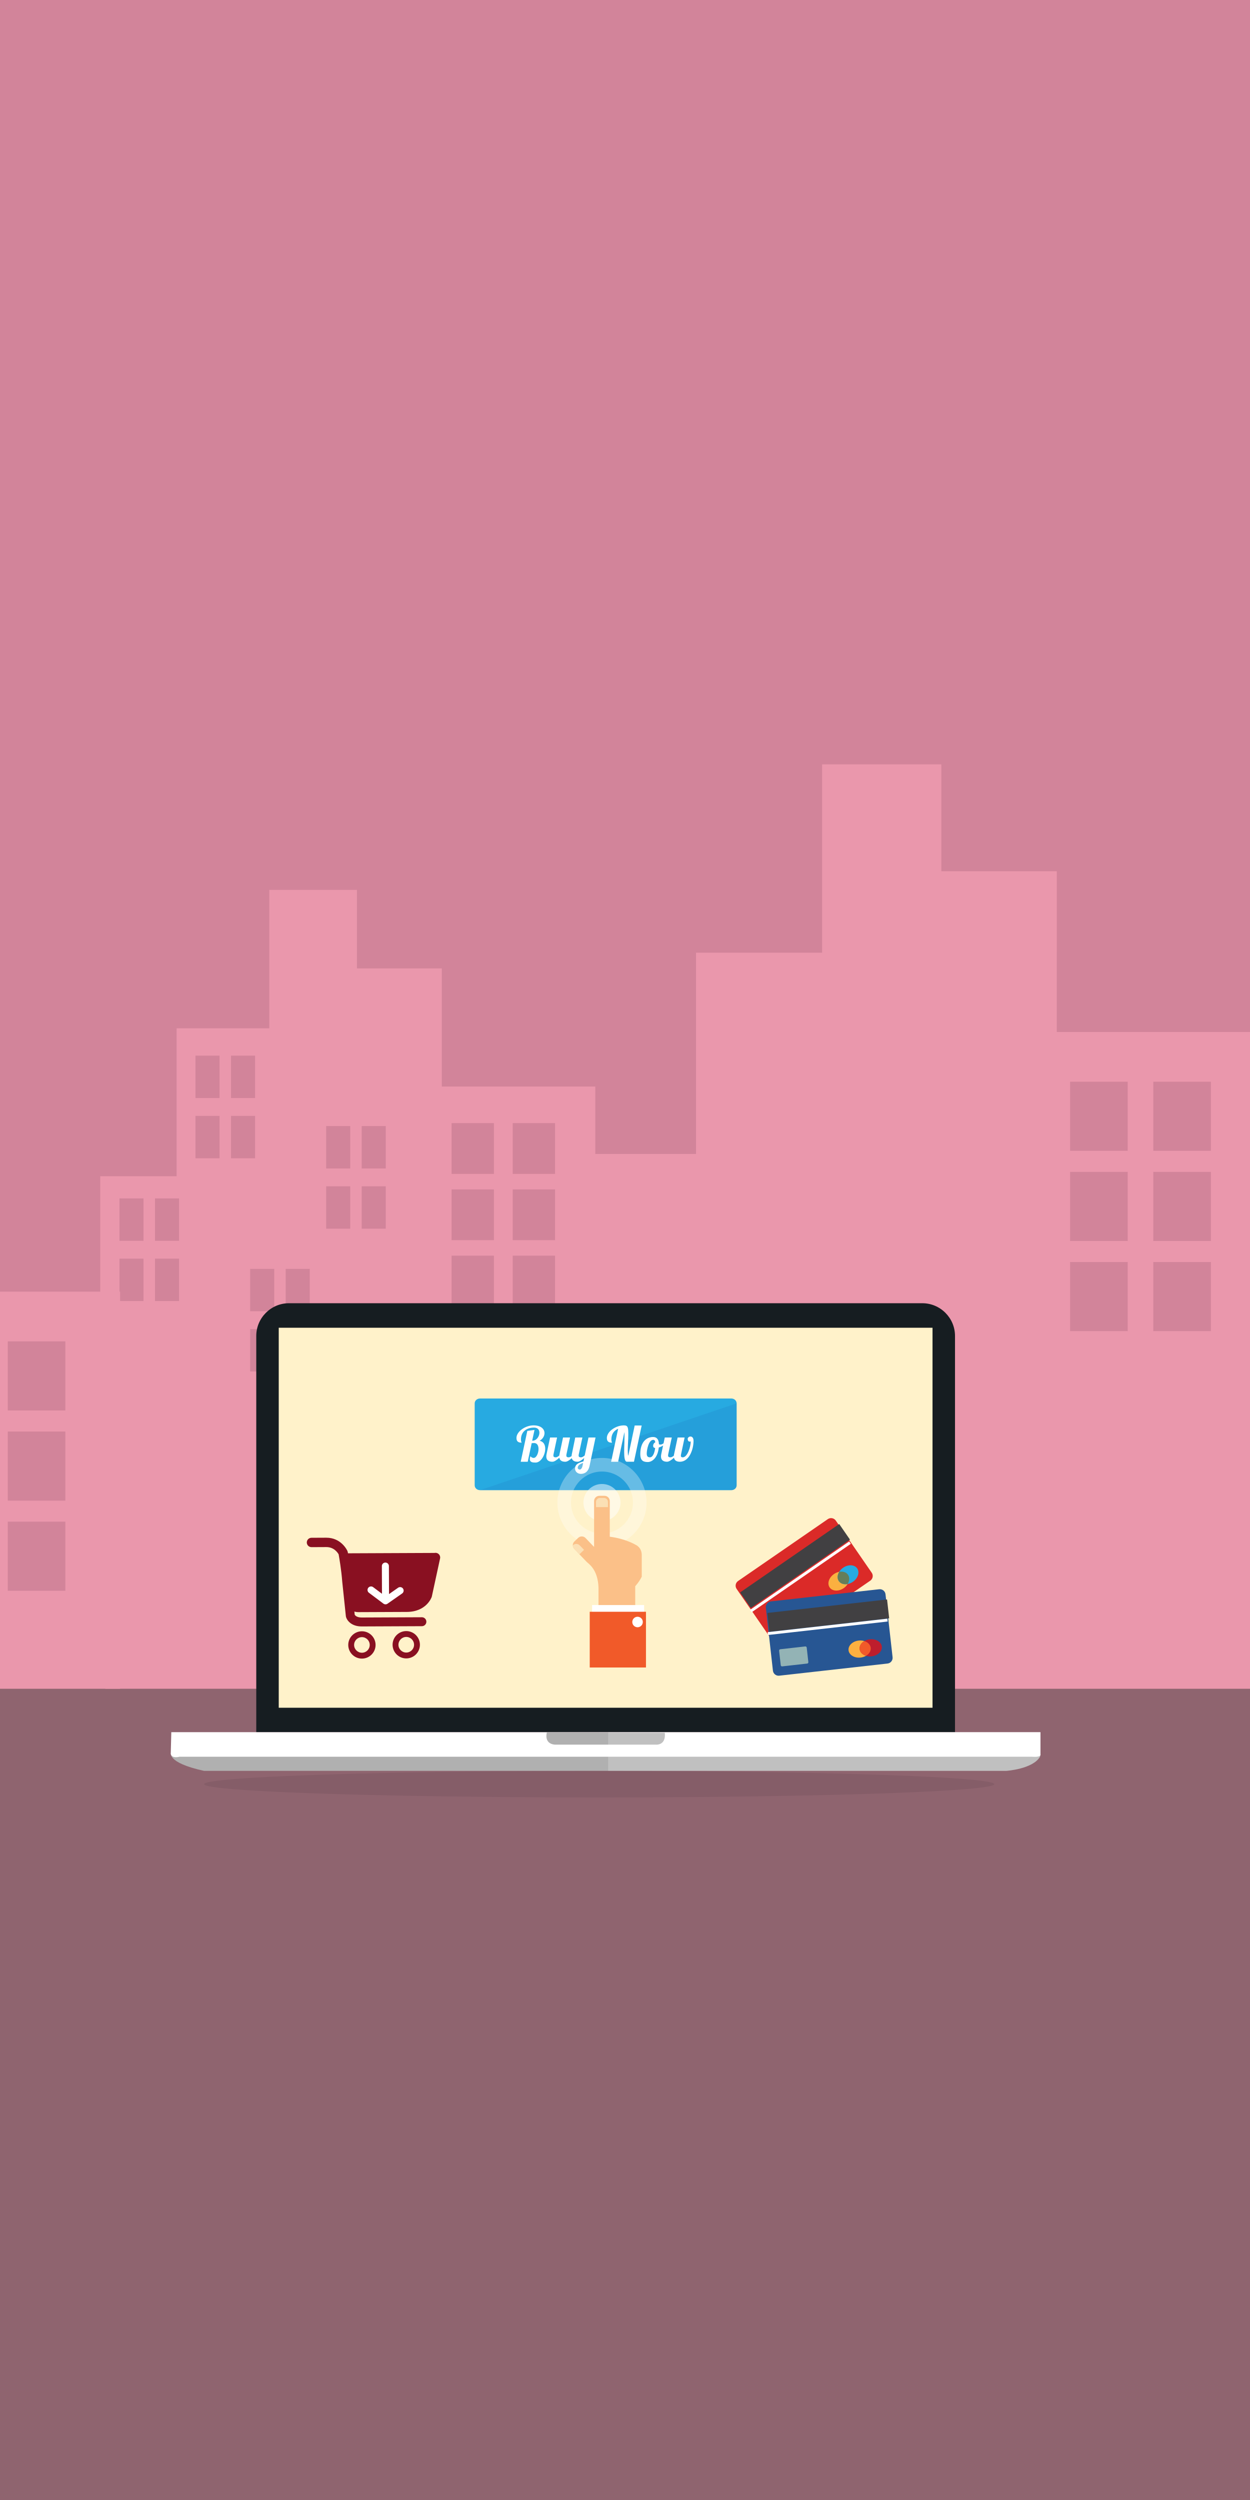<?xml version="1.0" encoding="utf-8"?>
<!-- Generator: Adobe Illustrator 15.0.0, SVG Export Plug-In . SVG Version: 6.00 Build 0)  -->
<!DOCTYPE svg PUBLIC "-//W3C//DTD SVG 1.1//EN" "http://www.w3.org/Graphics/SVG/1.1/DTD/svg11.dtd">
<svg version="1.1" id="Layer_1" xmlns="http://www.w3.org/2000/svg" xmlns:xlink="http://www.w3.org/1999/xlink" x="0px" y="0px"
	 width="320px" height="640px" viewBox="0 0 320 640" enable-background="new 0 0 320 640" xml:space="preserve">
<rect x="0" y="0" width="320" height="640" fill="#333333" stroke="none"/>
<rect x="-5" y="-8" fill="#D2849A" width="325" height="521"/>
<rect y="423" fill="#8F646F" width="320" height="217"/>
<path fill="#EA97AC" d="M270.54,223.032h-29.559v-27.355H210.46v48.217h-32.281v51.521h-26.602v15.279v52.66v68.97h113.115H324
	V310.694V264.19h-53.459L270.54,223.032L270.54,223.032z M295.243,276.921h14.744v17.688h-14.744V276.921z M295.243,300.001h14.744
	v17.688h-14.744V300.001z M295.243,323.081h14.744v17.687h-14.744V323.081z M273.948,276.921h14.744v17.688h-14.744V276.921z
	 M273.948,300.001h14.744v17.688h-14.744V300.001z M273.948,323.081h14.744v17.687h-14.744V323.081z"/>
<path fill="#EA97AC" d="M113.101,278.165v-30.254H91.375v-20.105H68.939v35.439H45.211v37.869H25.656v11.231v18.314h-48.371v-41.157
	h-27.118v142.82h21.27h59.308v-55.158v-11.188h78.057h43.594v-53.629v-34.182H113.101L113.101,278.165z M59.14,270.243h6.16v10.854
	h-6.16V270.243z M-4.562,407.236h-14.744V389.55h14.744V407.236z M-4.562,384.159h-14.744v-17.688h14.744V384.159z M-4.562,361.077
	h-14.744v-17.688h14.744V361.077z M16.733,407.236H1.99V389.55h14.744L16.733,407.236L16.733,407.236z M16.733,384.159H1.99v-17.688
	h14.744L16.733,384.159L16.733,384.159z M16.733,361.077H1.99v-17.688h14.744L16.733,361.077L16.733,361.077z M36.743,333.066
	h-5.998v-2.405h-0.163v-8.445h6.161V333.066z M36.743,317.648h-6.161v-10.854h6.161V317.648z M45.842,333.066h-6.161v-10.853h6.161
	V333.066z M45.842,317.648h-6.161v-10.854h6.161V317.648z M56.203,296.515H50.04v-10.854h6.163V296.515z M56.203,281.097H50.04
	v-10.854h6.163V281.097z M59.14,285.661h6.16v10.854h-6.16V285.661z M70.2,351.1h-6.16v-10.854h6.16V351.1L70.2,351.1z
	 M70.2,335.679h-6.16v-10.852h6.16V335.679L70.2,335.679z M79.298,351.1h-6.161v-10.854h6.161V351.1z M79.298,335.679h-6.161
	v-10.852h6.161V335.679z M89.659,314.546h-6.161v-10.854h6.161V314.546z M89.659,299.126h-6.161v-10.854h6.161V299.126z
	 M98.758,314.546h-6.161v-10.854h6.161V314.546z M98.758,299.126h-6.161v-10.854h6.161V299.126z M126.443,334.452h-10.837v-13
	h10.837V334.452z M126.443,317.486h-10.837v-13h10.837V317.486z M126.443,300.521h-10.837v-12.998h10.837V300.521z M142.096,334.452
	h-10.839v-13h10.838L142.096,334.452L142.096,334.452z M142.096,317.486h-10.839v-13h10.838L142.096,317.486L142.096,317.486z
	 M142.096,300.521h-10.839v-12.998h10.838L142.096,300.521L142.096,300.521z"/>
<rect x="26.954" y="361.447" fill="#EA97AC" width="125.442" height="70.876"/>
<rect x="66.101" y="372.051" fill="#EA97AC" width="109.081" height="61.632"/>
<path fill="#B0B0B0" d="M43.809,448.627c0,0-1.382,2.571,8.429,4.714h205.358c0,0,6.869-0.439,8.68-3.679l0.012-1.774
	L43.809,448.627z"/>
<path fill="#FFFFFF" d="M43.856,443.436h222.503v5.712c0,0,0.333,0.768-2.285,0.574H45.953c0,0-2.052,0.575-2.241-0.765
	L43.856,443.436z"/>
<path fill="#B0B0B0" d="M139.996,443.48c0,0-0.86,2.86,1.998,3.146h25.814c0,0,2.743,0.354,2.378-3.046L139.996,443.48z"/>
<path fill="#161D21" d="M244.481,443.409V341.994c0-4.604-3.765-8.369-8.366-8.369H73.972c-4.603,0-8.367,3.766-8.367,8.369v101.415
	H244.481L244.481,443.409z"/>
<rect x="71.357" y="339.904" fill="#FFF2CA" width="167.369" height="97.279"/>
<g opacity="0.2">
	<path fill="#FFFFFF" d="M266.359,449.147v-5.712H155.682v9.905h101.914c0,0,6.869-0.439,8.68-3.679l0.002-0.222
		C266.421,449.295,266.359,449.147,266.359,449.147z"/>
</g>
<path fill="#27AAE1" d="M188.578,380.242c0,0.687-0.607,1.238-1.354,1.238h-64.351c-0.747,0-1.354-0.553-1.354-1.238v-20.987
	c0-0.685,0.607-1.238,1.354-1.238h64.351c0.747,0,1.354,0.556,1.354,1.238V380.242z"/>
<g opacity="0.2">
	<g>
		<g>
			<defs>
				<rect id="SVGID_1_" x="122.871" y="359.255" width="65.705" height="22.228"/>
			</defs>
			<clipPath id="SVGID_2_">
				<use xlink:href="#SVGID_1_"  overflow="visible"/>
			</clipPath>
			<path clip-path="url(#SVGID_2_)" fill="#1C75BC" d="M187.223,381.482c0.747,0,1.354-0.554,1.354-1.238v-20.989l-65.705,22.228
				H187.223z"/>
		</g>
	</g>
</g>
<path fill="#FFFFFF" d="M136.834,366.061l-0.598,2.758h0.088c1.03,0,1.764-1.106,1.764-2.052c0-0.694-0.396-1.302-1.366-1.302
	c-2.012,0-3.354,1.129-3.354,3.018c0,0.633,0.162,0.731,0.176,0.844c-0.856,0-1.33-0.312-1.33-1.205
	c0-1.651,2.287-3.229,4.359-3.229c1.949,0,2.819,0.971,2.819,1.987c0,0.733-0.447,1.503-1.244,1.962
	c1.021,0.199,1.43,1.057,1.43,2.023c0,1.603-1.104,3.554-2.471,3.554c-0.746,0-1.467-0.074-1.467-0.858
	c0-0.21,0.05-0.472,0.162-0.781c0.234,0.385,0.657,0.447,0.832,0.447c0.684,0,1.229-1.229,1.229-2.285
	c0-0.807-0.311-1.527-1.13-1.527c-0.161,0-0.398,0.014-0.622,0.037l-1.017,4.758h-1.789l1.688-7.899L136.834,366.061z
	 M145.926,367.996l-0.896,4.224c-0.024,0.138-0.05,0.272-0.05,0.386c0,0.271,0.124,0.471,0.621,0.471
	c0.496,0,1.143-0.694,1.64-1.092h0.423c-0.571,0.571-1.976,2.224-2.943,2.224c-0.845,0-1.415-0.323-1.527-1.044
	c-0.584,0.547-1.255,1.044-1.789,1.044c-0.956,0-1.552-0.425-1.552-1.354c0-0.186,0.024-0.396,0.074-0.633l0.895-4.223h1.788
	l-0.894,4.223c-0.025,0.137-0.05,0.271-0.05,0.385c0,0.272,0.124,0.471,0.621,0.471c0.26,0,0.569-0.197,0.881-0.444
	c0.014-0.125,0.037-0.261,0.074-0.41l0.895-4.223h1.789V367.996z M149.093,367.996l-0.906,4.224
	c-0.037,0.138-0.062,0.272-0.062,0.396c0,0.273,0.137,0.459,0.621,0.459c0.285,0,0.62-0.223,0.943-0.496l0.969-4.582h1.803
	l-1.518,7.203c-0.372,1.775-1.439,2.111-2.26,2.111c-0.759,0-1.466-0.533-1.466-1.342c0-1.154,0.969-1.516,2.147-1.861l0.188-0.856
	c-0.56,0.51-1.191,0.956-1.689,0.956c-0.969,0-1.54-0.424-1.54-1.354c0-0.198,0.026-0.397,0.075-0.633l0.869-4.224H149.093z
	 M148.396,376.205c0.25,0,0.584-0.235,0.733-0.967l0.148-0.733c-0.782,0.26-1.378,0.621-1.378,1.291
	C147.901,375.97,148.124,376.205,148.396,376.205z M164.271,364.917l-1.976,9.29h-1.788c-0.583,0-0.72-1.094-0.72-2.534
	c0-1.218,0.087-2.671,0.087-3.962c0-0.385,0-0.758-0.025-1.105l-1.614,7.603h-1.788l1.802-8.446
	c-1.095,0.46-1.738,1.402-1.738,2.721c0,0.633,0.161,0.732,0.174,0.846c-0.857,0-1.329-0.312-1.329-1.205
	c0-1.652,2.285-3.229,4.358-3.229c1.044,0,1.131,0.534,1.131,2.31c0,1.306-0.137,2.934-0.137,4.138c0,0.569,0.036,1.058,0.123,1.354
	l1.652-7.774h1.788V364.917z M168.68,369.697c0.075,0.074,0.188,0.112,0.36,0.112c0.584,0,0.845-0.424,1.305-0.608l0.049,0.261
	c-0.384,0.485-1.029,0.896-1.75,1.093c-0.237,2.497-1.59,3.727-2.831,3.727c-1.331,0-1.9-0.56-1.9-2.037
	c0-3.055,1.553-4.371,3.267-4.371C168.357,367.873,168.656,368.792,168.68,369.697z M167.724,370.68
	c-0.36,0-0.521-0.261-0.521-0.561c0-0.358,0.212-0.744,0.546-0.868c-0.036-0.41-0.173-0.646-0.521-0.646
	c-1.167,0-1.664,2.532-1.664,3.526c0,0.744,0.347,0.942,0.831,0.942C167.152,373.074,167.575,371.884,167.724,370.68z
	 M177.548,368.865c0,1.938-0.98,5.342-3.489,5.342c-0.846,0-1.391-0.323-1.516-1.031c-0.583,0.534-1.256,1.031-1.776,1.031
	c-0.956,0-1.552-0.424-1.552-1.354c0-0.186,0.024-0.397,0.075-0.633l0.894-4.224h1.789l-0.896,4.224
	c-0.023,0.138-0.051,0.272-0.051,0.386c0,0.271,0.126,0.471,0.622,0.471c0.261,0,0.57-0.187,0.869-0.435
	c0-0.124,0.024-0.272,0.062-0.422l0.895-4.224h1.788l-0.894,4.224c-0.037,0.175-0.062,0.322-0.062,0.459
	c0,0.235,0.111,0.396,0.473,0.396c1.218,0,2.05-2.717,2.05-4.072c-0.075,0.025-0.187,0.051-0.262,0.051
	c-0.359,0-0.521-0.348-0.521-0.695c0-0.261,0.298-0.608,0.707-0.608C177.287,367.748,177.548,368.221,177.548,368.865z"/>
<g opacity="0.5">
	<g>
		<g>
			<defs>
				<rect id="SVGID_3_" x="149.357" y="379.898" width="9.496" height="9.493"/>
			</defs>
			<clipPath id="SVGID_4_">
				<use xlink:href="#SVGID_3_"  overflow="visible"/>
			</clipPath>
			<path clip-path="url(#SVGID_4_)" fill="#FFFFFF" d="M158.854,384.645c0,2.622-2.126,4.747-4.748,4.747s-4.747-2.125-4.747-4.747
				c0-2.621,2.125-4.746,4.747-4.746S158.854,382.023,158.854,384.645"/>
		</g>
	</g>
</g>
<g opacity="0.3">
	<g>
		<g>
			<defs>
				<rect id="SVGID_5_" x="142.693" y="373.232" width="22.825" height="22.824"/>
			</defs>
			<clipPath id="SVGID_6_">
				<use xlink:href="#SVGID_5_"  overflow="visible"/>
			</clipPath>
			<path clip-path="url(#SVGID_6_)" fill="#FFFFFF" d="M154.105,373.232c-6.303,0-11.412,5.11-11.412,11.412
				c0,6.305,5.109,11.412,11.412,11.412s11.413-5.107,11.413-11.412C165.519,378.343,160.408,373.232,154.105,373.232
				 M154.105,392.572c-4.378,0-7.929-3.549-7.929-7.929c0-4.378,3.551-7.927,7.929-7.927s7.928,3.549,7.928,7.927
				C162.033,389.023,158.483,392.572,154.105,392.572"/>
		</g>
	</g>
</g>
<path fill="#FBC088" d="M162.743,395.482c0,0-2.558-1.574-6.642-2.082v-9.125c0-0.744-0.602-1.347-1.345-1.347h-1.326
	c-0.743,0-1.346,0.603-1.346,1.347v10.469v1.271l-2.177-2.273c-0.513-0.537-1.362-0.557-1.9-0.043l-0.957,0.916
	c-0.538,0.514-0.557,1.365-0.042,1.902l3.072,3.212l0.001,0.001l0.104,0.108c0.41,0.442,2.885,1.832,3.032,6.618v4.392
	c0,0.827,0.673,1.498,1.501,1.498h6.398c0.828,0,1.501-0.671,1.501-1.498v-4.784c0,0,0.97-1.02,1.673-2.433v-5.541
	C164.291,396.111,162.743,395.482,162.743,395.482"/>
<path fill="#FBE0B5" d="M154.61,383.473h-1.01c-0.565,0-1.024,0.459-1.024,1.023v1.32h3.06v-1.32
	C155.635,383.932,155.176,383.473,154.61,383.473"/>
<path fill="#FBE0B5" d="M146.674,395.59l-0.034,0.033c0.01,0.32,0.128,0.643,0.368,0.895l1.326,1.385l1.184-1.146l-1.104-1.14
	C147.941,395.129,147.162,395.117,146.674,395.59"/>
<rect x="151.578" y="410.895" fill="#FFFFFF" width="13.317" height="2.961"/>
<rect x="150.972" y="412.611" fill="#F15A29" width="14.396" height="14.267"/>
<path fill="#FFFFFF" d="M164.559,415.234c0,0.742-0.602,1.346-1.345,1.346s-1.347-0.604-1.347-1.346
	c0-0.744,0.604-1.347,1.347-1.347S164.559,414.49,164.559,415.234"/>
<rect x="91.134" y="399.371" fill="#FFFFFF" width="16.365" height="11.84"/>
<path fill="#891021" d="M92.665,424.602c-1.93,0.009-3.506-1.554-3.514-3.482c-0.009-1.93,1.556-3.506,3.483-3.514
	c1.929-0.01,3.505,1.555,3.514,3.483C96.156,423.017,94.594,424.595,92.665,424.602 M92.642,419.105
	c-1.102,0.004-1.995,0.904-1.99,2.008c0.005,1.102,0.905,1.994,2.008,1.989c1.104-0.005,1.995-0.905,1.99-2.007
	C94.645,419.992,93.744,419.1,92.642,419.105"/>
<path fill="#891021" d="M104.015,424.554c-1.928,0.009-3.505-1.554-3.513-3.483c-0.009-1.929,1.554-3.506,3.481-3.514
	c1.931-0.009,3.506,1.555,3.516,3.482C107.508,422.969,105.944,424.545,104.015,424.554 M103.992,419.056
	c-1.103,0.006-1.996,0.905-1.991,2.009c0.007,1.102,0.906,1.994,2.009,1.989c1.102-0.005,1.995-0.903,1.991-2.007
	C105.996,419.943,105.094,419.051,103.992,419.056"/>
<path fill="#891021" d="M111.744,397.548c-0.176-0.038-0.35-0.034-0.515,0.003l-22.146,0.094c-0.031-0.18-0.052-0.292-0.057-0.322
	c-0.017-0.097-0.046-0.19-0.087-0.281c-0.062-0.139-1.574-3.403-5.408-3.389l-3.798,0.018c-0.663,0.002-1.196,0.542-1.194,1.205
	c0.004,0.66,0.543,1.195,1.205,1.193l3.799-0.018c1.964-0.008,2.917,1.445,3.15,1.863c0.133,0.772,0.693,3.912,0.923,7.02
	l0.929,8.834c0.007,0.064,0.021,0.13,0.039,0.193c0.255,0.9,1.395,2.421,4.037,2.408l15.388-0.065
	c0.632-0.003,1.142-0.519,1.14-1.149c-0.004-0.632-0.517-1.142-1.149-1.14L92.61,414.08c-1.28,0.006-1.694-0.519-1.807-0.719
	l-0.083-0.802c0.451,0.13,0.831,0.151,1.031,0.147c0.031,0,0.06,0,0.082-0.002c0.461,0,7.299-0.03,12.318-0.051h0.004
	c4.987-0.021,6.307-3.675,6.36-3.83c0.014-0.045,0.028-0.092,0.038-0.137l2.105-9.714
	C112.802,398.326,112.391,397.689,111.744,397.548 M102.946,407.932l-3.737,2.613c0,0.002,0,0.002,0,0.003
	c-0.035,0.022-0.072,0.045-0.111,0.065c0,0-0.003,0.002-0.004,0.002c-0.008,0.004-0.02,0.006-0.026,0.011
	c-0.028,0.013-0.059,0.024-0.087,0.034c-0.017,0.004-0.029,0.011-0.044,0.014c-0.026,0.008-0.052,0.014-0.078,0.02
	c-0.015,0-0.028,0.006-0.043,0.006c-0.034,0.006-0.069,0.01-0.105,0.01c-0.003,0-0.008,0.001-0.012,0.001
	c-0.043,0-0.087-0.005-0.13-0.011c-0.012-0.002-0.022-0.006-0.035-0.006c-0.031-0.006-0.064-0.016-0.098-0.023
	c-0.011-0.004-0.021-0.006-0.032-0.01c-0.042-0.016-0.083-0.031-0.122-0.051c-0.003-0.002-0.005-0.006-0.008-0.006
	c-0.037-0.02-0.072-0.043-0.105-0.066c-0.005-0.004-0.01-0.004-0.014-0.008l-3.71-2.783c-0.396-0.299-0.479-0.861-0.18-1.258
	c0.297-0.398,0.861-0.479,1.26-0.182l2.262,1.698l-0.029-7.087c-0.002-0.498,0.398-0.902,0.896-0.904s0.903,0.398,0.904,0.896
	l0.031,7.178l2.328-1.629c0.406-0.285,0.969-0.188,1.253,0.22C103.453,407.085,103.353,407.646,102.946,407.932"/>
<path fill="#DB2A28" d="M223.162,402.621c0.459,0.664,0.291,1.572-0.372,2.031l-22.976,15.84c-0.664,0.459-1.574,0.291-2.032-0.375
	l-9.204-13.351c-0.459-0.665-0.291-1.573,0.372-2.032l22.976-15.839c0.664-0.458,1.575-0.29,2.033,0.373L223.162,402.621z"/>
<path fill="#93B3B5" d="M204.746,413.906c0.105,0.154,0.066,0.363-0.087,0.47l-5.298,3.653c-0.151,0.105-0.362,0.065-0.468-0.088
	l-2.123-3.078c-0.105-0.152-0.067-0.363,0.085-0.469l5.298-3.652c0.153-0.105,0.364-0.066,0.471,0.086L204.746,413.906z"/>
<rect x="188.013" y="398.693" transform="matrix(0.823 -0.568 0.568 0.823 -191.723 186.33)" fill="#414042" width="30.828" height="4.843"/>
<rect x="189.601" y="403.103" transform="matrix(-0.823 0.568 -0.568 -0.823 602.814 619.274)" fill="#FFFFFF" width="30.826" height="0.73"/>
<path fill="#FBB040" d="M217.094,403.139c0.686,0.995,0.188,2.53-1.109,3.428c-1.299,0.895-2.909,0.812-3.597-0.185
	c-0.687-0.997-0.189-2.53,1.109-3.427C214.796,402.06,216.405,402.142,217.094,403.139"/>
<path fill="#27AAE1" d="M219.445,401.517c0.688,0.998,0.19,2.53-1.108,3.427c-1.3,0.896-2.908,0.812-3.596-0.183
	c-0.688-0.997-0.19-2.531,1.107-3.427C217.148,400.439,218.758,400.521,219.445,401.517"/>
<path fill="#657E59" d="M214.841,402.389c-0.488,0.795-0.562,1.704-0.101,2.372c0.461,0.667,1.334,0.922,2.251,0.75
	c0.488-0.797,0.562-1.705,0.103-2.372C216.633,402.471,215.759,402.216,214.841,402.389"/>
<path fill="#275693" d="M228.502,424.251c0.089,0.801-0.487,1.523-1.289,1.614l-27.73,3.111c-0.802,0.091-1.524-0.485-1.616-1.289
	l-1.809-16.113c-0.09-0.804,0.486-1.525,1.289-1.615l27.729-3.113c0.803-0.089,1.525,0.486,1.615,1.289L228.502,424.251z"/>
<path fill="#93B3B5" d="M206.937,425.502c0.021,0.186-0.113,0.352-0.298,0.371l-6.396,0.72c-0.185,0.021-0.352-0.112-0.372-0.298
	l-0.418-3.717c-0.02-0.186,0.112-0.352,0.299-0.371l6.395-0.719c0.186-0.021,0.352,0.112,0.373,0.297L206.937,425.502z"/>
<rect x="196.359" y="411.187" transform="matrix(0.994 -0.112 0.112 0.994 -44.79 26.187)" fill="#414042" width="30.826" height="4.848"/>
<rect x="196.718" y="416.099" transform="matrix(-0.994 0.112 -0.112 -0.994 469.379 806.679)" fill="#FFFFFF" width="30.829" height="0.731"/>
<path fill="#FBB040" d="M222.905,421.841c0.137,1.203-1.025,2.319-2.595,2.496c-1.568,0.175-2.948-0.656-3.084-1.859
	c-0.135-1.202,1.027-2.319,2.596-2.495C221.39,419.805,222.771,420.638,222.905,421.841"/>
<path fill="#BE1E2D" d="M225.744,421.523c0.136,1.201-1.025,2.318-2.595,2.495c-1.566,0.176-2.948-0.655-3.084-1.86
	c-0.135-1.201,1.028-2.319,2.595-2.494C224.229,419.486,225.61,420.32,225.744,421.523"/>
<path fill="#F15A29" d="M221.274,420.115c-0.805,0.473-1.298,1.237-1.209,2.043c0.092,0.807,0.741,1.443,1.631,1.725
	c0.808-0.471,1.3-1.236,1.209-2.043C222.815,421.033,222.164,420.398,221.274,420.115"/>
<ellipse opacity="0.27" fill="#6D4D56" enable-background="new    " cx="153.394" cy="456.744" rx="101.157" ry="3.403"/>
</svg>
